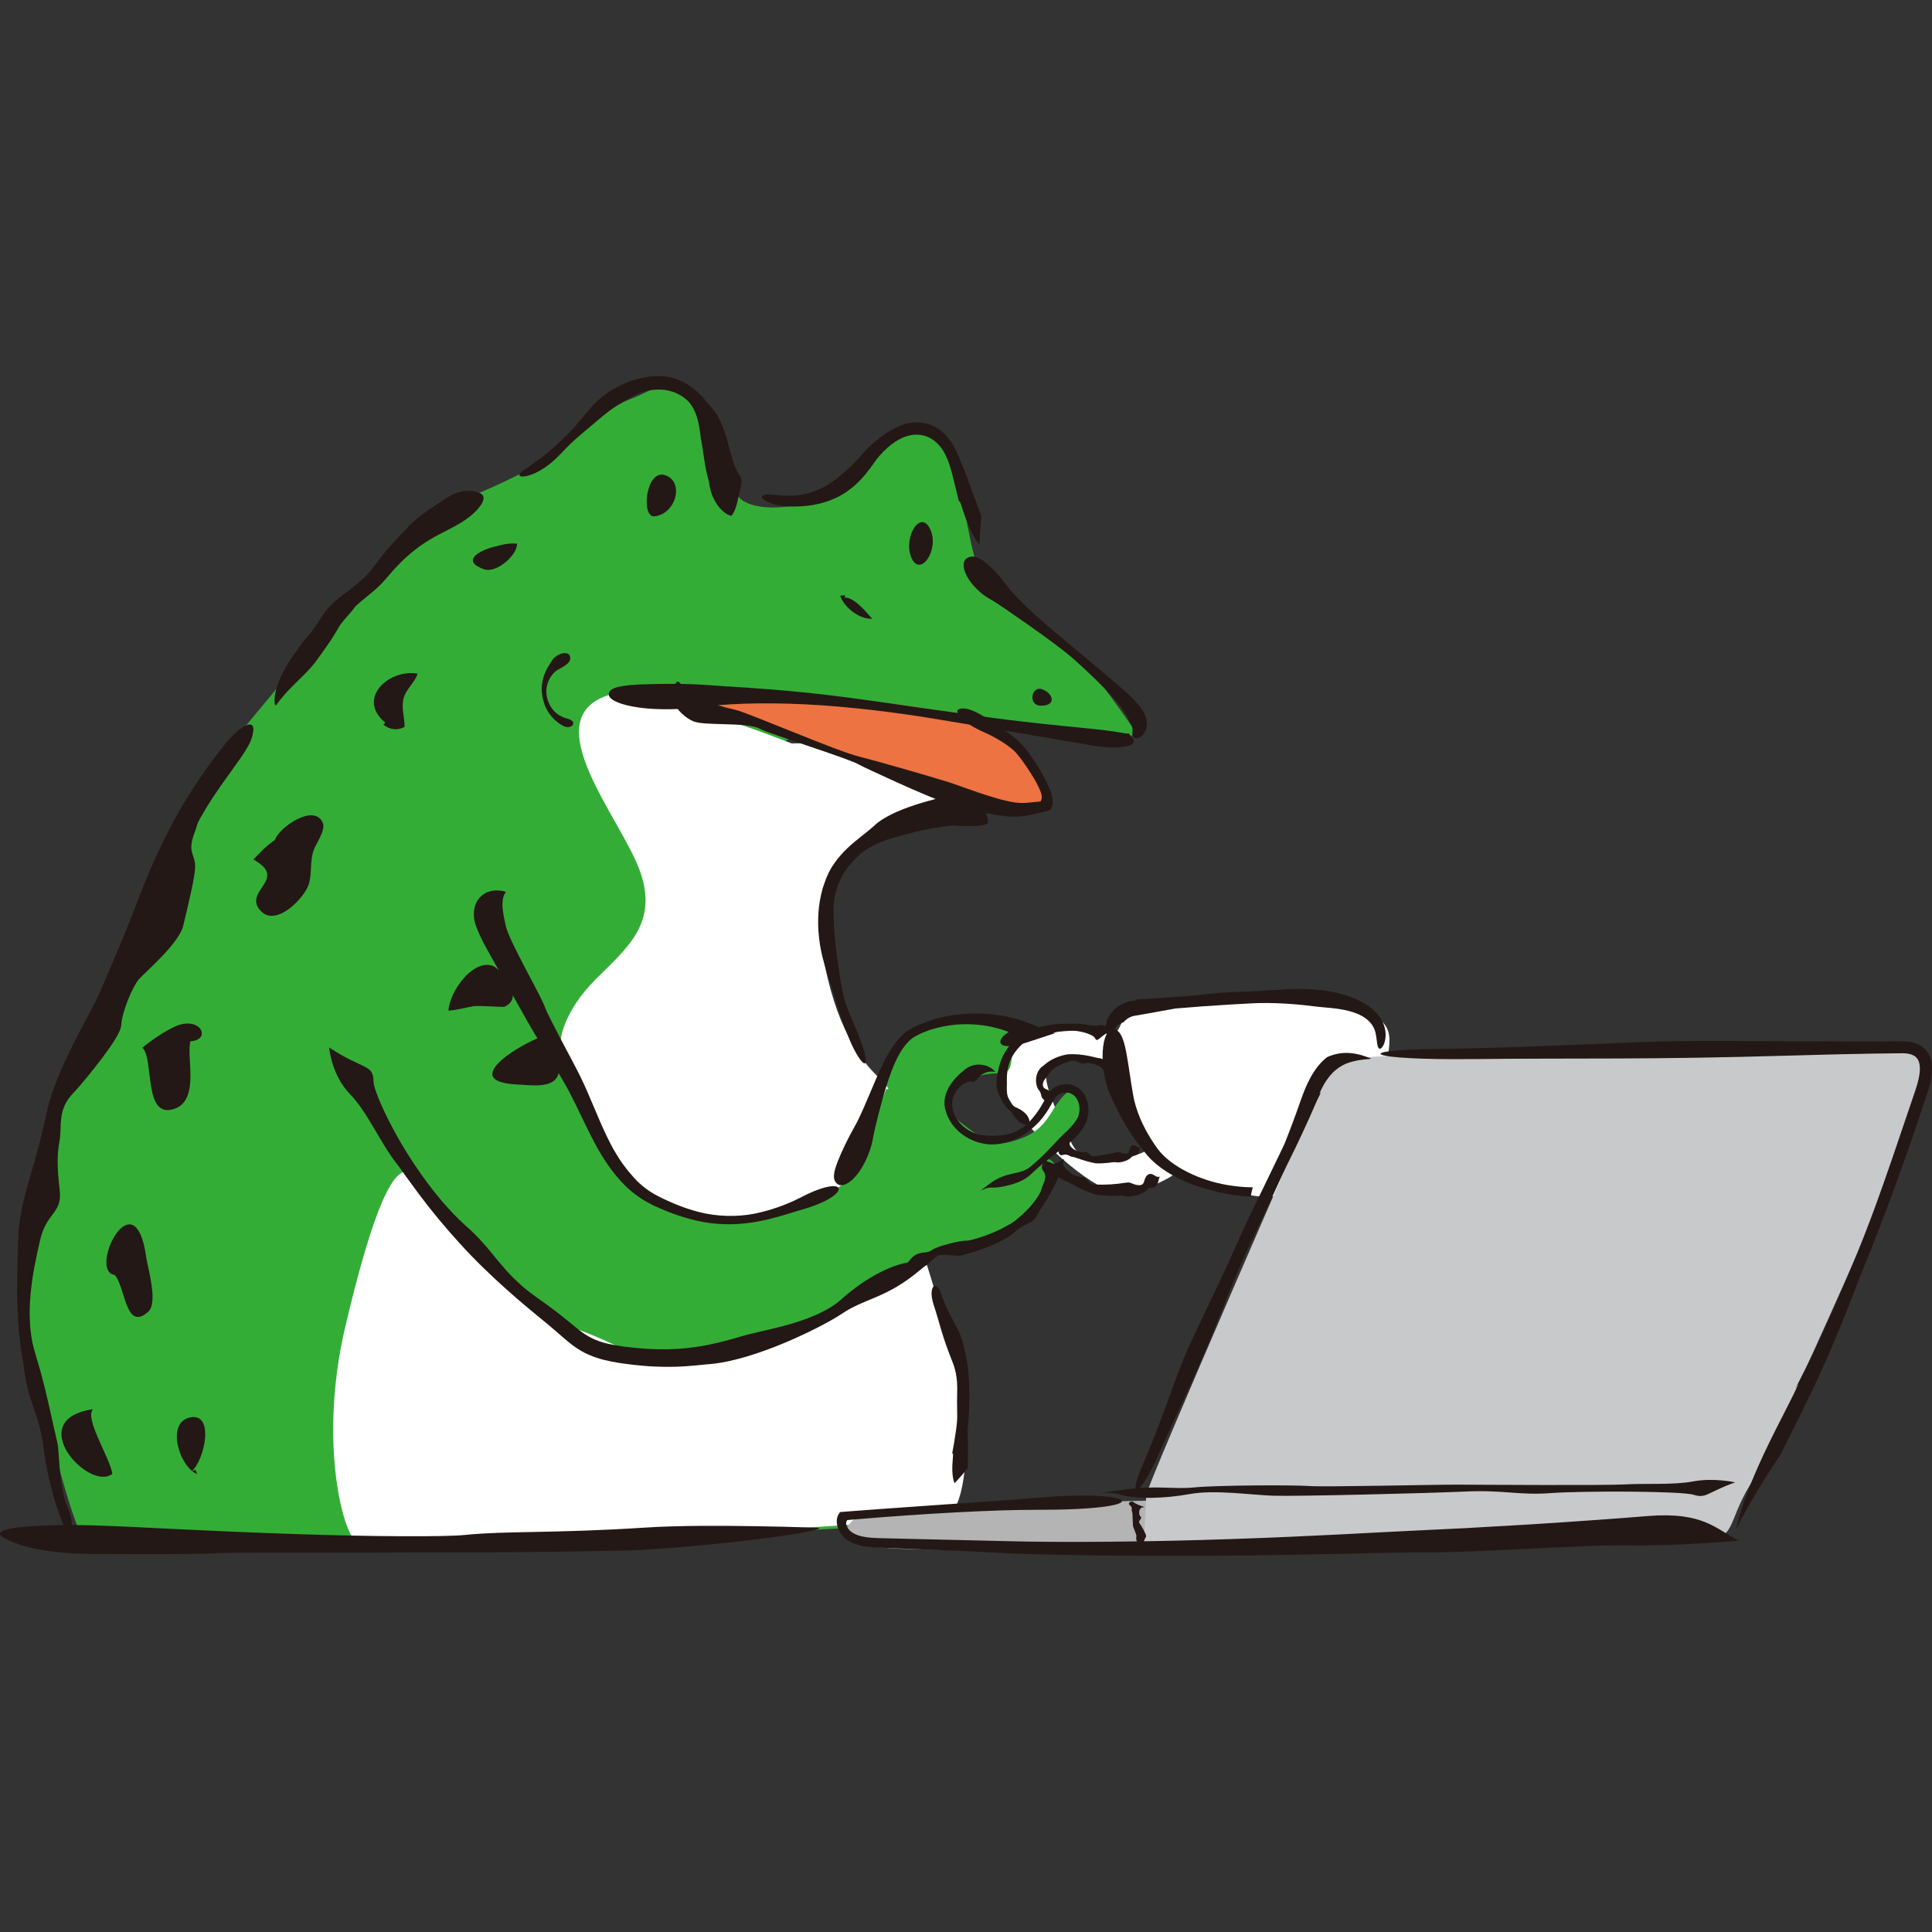 <?xml version="1.0" encoding="iso-8859-1"?>
<!-- Generator: Adobe Illustrator 21.1.0, SVG Export Plug-In . SVG Version: 6.00 Build 0)  -->
<svg version="1.1" id="_x31_0" xmlns="http://www.w3.org/2000/svg" xmlns:xlink="http://www.w3.org/1999/xlink" x="0px" y="0px"
	 viewBox="0 0 512 512" style="enable-background:new 0 0 512 512;" xml:space="preserve">
<rect x="0" y="0" width="512" height="512" fill="#333333" stroke="none"/>
<g>
	<path style="fill:#FFFFFF;" d="M345.804,265.509c-17.163-1.401-40.981,1.401-45.184,2.102c-4.203,0.701-3.152,8.056-7.356,6.305
		c-4.203-1.751-21.716-0.701-24.518,3.503c-2.802,4.203-5.768,5.366-1.703,13.185c4.065,7.819,19.917,22.892,26.922,24.643
		c7.005,1.751,14.319-2.046,17.513-4.203c0,0,9.457,3.152,17.863,5.254c8.406,2.102,13.66,0.35,21.366-5.954
		c7.706-6.305,14.01-20.666,14.01-20.666s3.503-8.056,3.503-14.01C368.221,269.712,362.967,266.91,345.804,265.509z M300.97,306.139
		c-2.802,1.051-12.813,5.472-17.163-3.503c-4.35-8.975-7.531-16.36-6.305-18.564c1.226-2.204,5.954-3.853,10.158-3.152
		c4.203,0.701,8.406,2.802,8.406,2.802s4.294,16.351,6.305,18.914C304.383,305.201,303.773,305.089,300.97,306.139z"/>
	<path style="fill:#34AD37;" d="M22.861,409.934c-7.472-14.945-14.011-51.372-15.879-61.646
		c-1.868-10.274,5.604-56.042,18.681-76.591s22.417-58.844,31.757-70.053c9.34-11.208,36.427-43.9,36.427-43.9
		s21.483-22.417,30.823-26.153c9.34-3.736,17.747-8.406,17.747-8.406s16.271-14.276,24.432-17.329
		c8.161-3.053,14.797-9.758,17.599,2.384c2.802,12.143,7.472,18.681,11.209,23.351c3.736,4.67,18.963,3.687,27.087-2.802
		c8.124-6.489,10.274-14.011,18.681-14.945c8.406-0.934,10.274,6.538,12.143,12.142c1.868,5.604,3.736,22.417,6.538,26.153
		c2.802,3.736,9.29,12.669,16.743,14.743c7.453,2.074,23.224,25.807,23.224,25.807s0.71,3.493-2.092,3.493
		s-80.595-17.241-96.474,6.11c-15.879,23.351,10.029,89.018,26.842,98.358c9.459-22.964,11.208-28.955,26.153-29.889
		c14.945-0.934,19.615,2.802,19.615,2.802s-5.604,2.335-6.071,7.472c-0.467,5.137-3.269,2.335-8.873,4.203
		c-5.604,1.868-10.741,7.472-4.67,12.143c6.071,4.67,8.406,6.538,13.544,5.137c5.137-1.401,7.939-3.269,10.741-7.939
		s5.137-6.538,7.005-5.604c1.868,0.934,3.736,6.071,0.934,9.34c-2.802,3.269-8.873,8.873-8.873,8.873s3.269,0.467,0.934,6.538
		c-2.335,6.071-7.939,13.077-19.615,15.412c-11.675,2.335-10.741,1.868-15.879,5.604c-5.137,3.736-3.269,4.203-1.401,11.208
		c1.868,7.005,2.335,57.91,2.335,57.91s-127.963,7.005-129.364,7.005C113.463,410.868,22.861,409.934,22.861,409.934z"/>
	<path style="fill:#FFFFFF;" d="M209.795,197.02c4.203,0,35.649-1.11,39.178-1.507c3.529-0.397,9.794,1.507,9.041,4.52
		c-2.652,10.606,4.281,15.651-3.014,15.822c-18.515,0.435-40.542,10.96-37.671,32.397s9.619,31.384,14.756,36.521
		c5.137,5.137,2.802,3.736,2.802,3.736s-7.311,18.294-9.34,22.417c-2.029,4.122-9.804,8.811-21.95,11.208
		c-12.146,2.397-24.285-0.934-29.889-3.736c-5.604-2.802-11.675-12.609-14.01-15.879s-9.34-21.483-10.741-23.818
		c-1.401-2.335,0.467-10.741,8.873-19.148c8.406-8.406,16.813-14.944,11.676-28.955c-5.137-14.01-27.87-40.133-8.16-46.413
		C170.197,181.366,209.795,197.02,209.795,197.02z"/>
	<path style="fill:#FFFFFF;" d="M245.629,335.211c0,0,11.208,34.092,10.274,50.905c-0.934,16.813-6.071,16.346-6.071,16.346
		s-40.631,2.802-45.301,2.802s-60.245,1.401-62.113,1.401s-44.367,1.868-47.636,1.868c-3.269,0-10.741-25.219-3.269-56.976
		c7.472-31.757,13.076-43.433,17.28-40.631c4.203,2.802,27.087,35.493,43.433,41.098c16.346,5.604,18.681,12.143,40.163,7.005
		c21.483-5.137,29.422-10.741,35.026-14.478C233.019,340.815,245.629,335.211,245.629,335.211z"/>
	<path style="fill:#B4B4B5;" d="M310.778,397.558c0,0-80.327,1.444-82.662,3.503c-2.335,2.059-7.706,5.604,1.401,8.406
		c9.107,2.802,77.758,0,77.758,0L310.778,397.558z"/>
	<path style="fill:#C8C9CA;" d="M303.773,396.157c0-2.102,44.834-105.079,46.935-109.282c2.101-4.203,5.604-7.005,18.214-7.005
		c12.609,0,116.034-0.72,127.496-2.102c11.462-1.382,17.513,0.701,14.711,9.807c-2.802,9.107-41.53,96.422-47.432,106.086
		c-5.902,9.664-3.706,14.405-12.113,14.405c-8.406,0-148.512,2.802-148.512,2.802L303.773,396.157z"/>
	<path style="fill:#ED7342;" d="M176.645,184.965c9.644,3.857,42.191,12.808,56.506,18.835
		c14.315,6.027,30.137,12.808,39.178,11.301c9.041-1.507,3.767-15.822-9.041-22.602c-12.808-6.781-57.218-8.328-70.821-9.794
		C178.863,181.239,169.11,181.951,176.645,184.965z"/>
	<g>
		<path style="fill:#231815;" d="M286.013,172.887c-4.014-3.317-8.116-6.703-11.569-9.826c-3.46-3.116-6.25-5.981-7.766-8.066
			c-1.528-2.084-3.6-4.362-5.39-5.833c-0.906-0.738-1.748-1.274-2.572-1.523c-0.822-0.24-1.676-0.242-2.518,0.318
			c-0.682,0.453-0.942,1.331-0.785,2.4c0.151,1.067,0.703,2.264,1.465,3.383c1.527,2.252,3.863,4.172,5.565,5.067
			c1.699,0.927,6.02,3.956,10.661,7.206c4.635,3.264,9.54,6.881,12.214,9.335c2.678,2.445,5.323,4.923,7.723,7.415
			c1.2,1.245,2.329,2.499,3.342,3.751c1.002,1.248,1.909,2.52,2.473,3.716c0.279,0.594,0.53,1.083,0.729,1.465
			c0.198,0.387,0.366,0.649,0.489,0.995c0.122,0.341,0.122,0.769,0.108,1.184c-0.015,0.413-0.039,0.794,0.056,1.118
			c0.089,0.318,0.28,0.561,0.655,0.639c0.365,0.077,0.947,0.018,1.669-0.593c0.355-0.295,0.733-0.773,0.99-1.389
			c0.281-0.625,0.381-1.362,0.352-2.098c-0.084-1.473-0.706-2.774-1.56-3.961c-1.756-2.295-3.293-3.571-4.596-4.764
			c-1.314-1.154-2.432-2.087-3.538-3.025C291.993,177.933,289.824,176.043,286.013,172.887z"/>
		<path style="fill:#231815;" d="M244.068,187.576c-10.909-1.563-22.157-3.243-32.109-4.182c-4.973-0.5-9.62-0.856-13.721-1.138
			c-4.1-0.264-7.654-0.472-10.429-0.684c-2.785-0.223-5.887-0.32-8.946-0.334c-3.046-0.035-6.047,0.044-8.666,0.127
			c-5.232,0.217-9.131,0.739-8.852,2.82c0.122,0.837,1.27,1.583,3.074,2.231c1.805,0.616,4.27,1.087,6.967,1.327
			c5.415,0.497,11.566,0.052,15.388-0.481c1.92-0.273,5.613-0.601,10.318-0.77c4.705-0.162,10.433-0.124,16.403,0.165
			c11.94,0.592,24.799,2.314,32.422,3.544c15.248,2.496,30.456,5.118,43.531,7.36c3.28,0.54,6.196,0.672,8.504,0.328
			c0.583-0.099,1.123-0.207,1.696-0.472c0.276-0.138,0.692-0.397,0.794-0.868c0.04-0.397-0.092-0.606-0.186-0.762
			c-0.424-0.591-0.743-1.02-1.018-1.301c-0.281-0.257-0.618-0.234-0.923,0.41c-0.14,0.296-0.213,0.796-0.263,1.159l-0.071,0.128
			c0.286-0.051,0.655-0.074,0.998-0.051l0.132,0.01l0.043-0.006l0.085-0.003l0.179,0.031l0.09,0.035l0.005-0.001l0.009-0.003
			c0.059,0.042-0.105-0.08-0.136-0.163l-0.058-0.151c-0.06-0.106-0.114-0.217-0.158-0.331c-0.094-0.236-0.131-0.452-0.166-0.736
			l-0.074-0.297l-0.013-0.009l-0.024-0.016l-0.06-0.025c-0.092-0.018-0.187-0.037-0.286-0.056c-0.257-0.046-0.533-0.095-0.828-0.147
			c-0.665-0.108-1.414-0.23-2.255-0.367c-1.732-0.263-3.891-0.542-6.493-0.79C268.107,191.057,264.819,190.534,244.068,187.576z"/>
		<path style="fill:#231815;" d="M209.107,134.227c4.42,0.11,8.281-0.421,12.136-2.153c0.984-0.391,1.884-0.992,2.853-1.553
			c0.903-0.652,1.852-1.324,2.725-2.156c1.782-1.607,3.434-3.709,5.014-5.979c0.409-0.581,0.754-1.023,1.14-1.479
			c0.402-0.458,0.797-0.872,1.176-1.262c0.767-0.767,1.495-1.393,2.176-1.925c1.378-1.039,2.587-1.665,3.709-2.049
			c1.123-0.379,2.16-0.528,3.238-0.475c1.069,0.069,2.229,0.305,3.479,1.04c1.249,0.741,1.972,1.566,2.527,2.261
			c0.559,0.699,0.91,1.343,1.285,2.054c0.709,1.489,1.408,3.268,2.514,8.047c2.332,9.609,0,0,2.138,6.713
			c2.138,6.713,4.318,8.977,4.318,8.977l0.508-7.556l-2.683-7.279c-0.907-2.407-1.732-4.884-2.864-7.324
			c0,0-0.081-0.214-0.226-0.599c-0.141-0.386-0.372-0.939-0.676-1.617c-0.318-0.673-0.704-1.476-1.248-2.325
			c-0.527-0.853-1.197-1.764-2.067-2.608c-0.86-0.84-1.909-1.643-3.123-2.167c-1.202-0.53-2.517-0.835-3.79-0.883
			c-2.576-0.093-4.726,0.774-6.116,1.472c-1.404,0.721-2.849,1.673-4.247,2.758c-1.391,1.09-2.759,2.262-4.007,3.663
			c-1.172,1.29-2.18,2.462-3.168,3.412c-0.476,0.504-0.966,0.898-1.39,1.314c-0.443,0.377-0.849,0.724-1.211,1.032
			c-1.445,1.191-3.581,3.056-6.595,4.305c-2.979,1.275-6.772,1.796-10.16,1.358c-0.85-0.042-1.568-0.174-2.176-0.196
			c-0.607-0.031-1.098-0.009-1.475,0.056c-0.754,0.13-1.051,0.429-0.865,0.815c0.187,0.386,0.86,0.86,2.043,1.337
			C205.167,133.776,206.898,134.092,209.107,134.227z"/>
		<path style="fill:#231815;" d="M127.624,133.57c-1.086,1.675-2.65,3.051-4.266,4.173c-1.623,1.117-3.274,1.962-4.623,2.669
			c-0.658,0.367-2.631,1.268-4.96,2.673c-2.339,1.402-5.057,3.456-7.558,5.951c-0.626,0.62-1.228,1.278-1.835,1.913
			c-0.596,0.652-1.161,1.327-1.724,1.974c-0.311,0.358-0.618,0.711-0.921,1.059c-0.32,0.383-0.663,0.711-0.991,1.047
			c-0.662,0.66-1.319,1.243-1.941,1.773c-2.513,2.085-4.347,3.481-4.92,4.3c-1.158,1.596-2.603,2.884-3.798,4.629
			c-0.327,0.547-0.671,1.126-1.038,1.741c-0.429,0.761-0.941,1.507-1.46,2.327c-1.069,1.604-2.324,3.326-3.685,5.222
			c-0.978,1.37-2.265,2.735-3.552,4.013c-1.286,1.28-2.559,2.502-3.643,3.64c-1.107,1.125-1.965,2.194-2.612,2.98
			c-0.606,0.813-0.974,1.307-0.974,1.307c-0.347-0.081-0.488-1.01-0.295-2.463c0.168-1.459,0.792-3.401,1.738-5.401
			c0.944-1.999,2.21-4.019,3.387-5.739c1.181-1.722,2.254-3.165,3.007-4.041c0.76-0.874,1.633-1.941,2.476-3.122
			c0.422-0.59,0.845-1.204,1.23-1.843c0.372-0.568,0.877-1.442,1.399-2.094c2.131-2.761,4.636-4.477,5.831-5.393
			c0.607-0.455,1.961-1.469,3.507-2.791c0.775-0.663,1.582-1.415,2.322-2.248c0.385-0.41,0.71-0.855,1.059-1.299
			c0.389-0.515,0.781-1.034,1.172-1.552c0.761-1.051,1.615-2.04,2.381-3.009c0.82-0.932,1.564-1.844,2.299-2.604
			c0.719-0.773,1.353-1.452,1.884-1.968c0.521-0.525,0.888-0.934,1.083-1.15c0.744-0.889,2.189-2.306,4.104-3.732
			c1.901-1.448,4.19-2.912,6.316-4.336c2.122-1.426,3.865-1.955,5.376-2.077c1.512-0.106,2.755,0.192,3.717,0.558
			c0.957,0.357,1.099,1.074,0.983,1.714C127.987,133.013,127.624,133.57,127.624,133.57z"/>
		<path style="fill:#231815;" d="M193.815,136.689c1.166-1.2,1.6-3.743,2.087-5.859c0.114-0.515,0.226-1.02,0.334-1.51
			c0.094-0.458,0.196-0.903,0.247-1.281c0.115-0.782,0.069-1.341-0.355-1.874c-0.433-0.518-0.961-1.463-1.464-2.801
			c-0.499-1.346-0.974-3.047-1.467-4.893c-0.494-1.834-1.043-3.801-1.736-5.568c-0.686-1.769-1.556-3.335-2.438-4.331
			c-0.876-0.998-1.769-2.177-2.825-3.328c-1.051-1.149-2.278-2.257-3.627-3.123c-1.322-0.929-2.807-1.489-4.143-1.922
			c-0.676-0.172-1.323-0.297-1.919-0.413c-0.593-0.057-1.137-0.097-1.612-0.116c-0.942,0.004-2.271,0.049-3.835,0.289
			c-1.542,0.293-3.345,0.705-5.147,1.478c-1.812,0.749-3.669,1.75-5.394,2.998c-1.727,1.259-3.277,2.798-4.549,4.325
			c-2.563,3.092-3.995,4.784-5.678,6.459c-0.836,0.837-1.706,1.686-2.793,2.675c-1.087,0.99-2.363,2.158-4.134,3.485
			c-3.544,2.625-5.63,3.734-5.718,4.468c-0.051,0.339,0.379,0.496,1.28,0.405c0.455-0.034,1.012-0.16,1.659-0.39
			c0.663-0.202,1.387-0.544,2.196-0.973c1.59-0.893,2.733-1.754,3.654-2.556c0.928-0.798,1.635-1.542,2.346-2.27
			c1.407-1.464,2.767-2.93,5.363-5.084c2.584-2.136,5.078-4.383,7.379-6.13c2.36-1.726,4.732-3.108,6.847-4.161
			c2.108-1.076,4.755-1.604,7.199-1.402c0.618,0.01,1.199,0.17,1.779,0.271c0.57,0.134,1.106,0.337,1.628,0.519
			c1.004,0.457,1.906,0.972,2.635,1.581c0.759,0.575,1.485,1.424,2.047,2.441c0.569,1.013,0.985,2.183,1.275,3.349
			c0.575,2.338,0.739,4.635,0.968,5.7c0.23,1.062,0.524,3.54,0.924,5.888c0.203,1.17,0.428,2.293,0.654,3.137
			c0.099,0.418,0.207,0.766,0.277,1.008c0.071,0.242,0.111,0.377,0.111,0.377s0.051,0.502,0.185,1.301
			c0.172,0.8,0.424,1.915,0.982,3.088c0.541,1.165,1.336,2.386,2.264,3.258c0.45,0.441,0.931,0.789,1.356,1.052
			C193.096,136.494,193.494,136.646,193.815,136.689z"/>
		<path style="fill:#231815;" d="M145.103,185.367c-0.266-0.864-0.371-1.78-0.301-2.661c0.073-0.882,0.32-1.724,0.66-2.453
			c0.68-1.472,1.736-2.447,2.511-2.842c0.784-0.413,1.634-0.883,2.265-1.408c0.617-0.519,1.102-1.167,0.792-2.135
			c-0.246-0.771-1.266-0.977-2.353-0.618c-1.084,0.342-2.106,1.224-2.496,1.958c-0.212,0.355-0.649,0.988-1.112,1.81
			c-0.46,0.826-0.907,1.87-1.189,2.99c-0.286,1.12-0.389,2.315-0.303,3.387c0.08,1.076,0.338,2.009,0.533,2.704
			c0.8,2.803,2.926,5.158,5.264,6.327c0.585,0.3,1.195,0.322,1.645,0.197c0.461-0.147,0.761-0.418,0.865-0.715
			c0.104-0.297,0.023-0.623-0.259-0.876c-0.289-0.241-0.758-0.464-1.547-0.662c-1.57-0.49-2.418-1.123-3.121-1.816
			C146.281,187.834,145.639,187.001,145.103,185.367z"/>
		<path style="fill:#231815;" d="M183.987,182.452c1.359,1.352,2.57,2.305,3.675,3.025c1.099,0.735,2.106,1.209,3.058,1.544
			c1.907,0.659,3.568,0.846,5.245,1.401c1.675,0.56,8.064,3.083,14.814,5.813c6.757,2.717,13.92,5.567,17.355,6.395
			c3.373,0.82,16.999,4.694,23.541,6.737c0.686,0.22,2.275,0.806,4.363,1.531c2.083,0.749,4.676,1.638,7.319,2.437
			c2.649,0.792,5.327,1.459,7.483,1.465c0.547,0.003,1.086-0.022,1.615-0.066c0.497-0.054,0.968-0.105,1.408-0.154
			c0.549-0.051,1.018-0.096,1.381-0.13c0.122-0.014,0.238-0.028,0.349-0.041l0.161-0.025l0.084-0.13
			c0.108-0.171,0.158-0.349,0.196-0.509c0.06-0.325,0.043-0.589,0.024-0.797c-0.05-0.415-0.111-0.617-0.145-0.74
			c-0.082-0.259-0.174-0.511-0.272-0.738c-0.03-0.067-0.138-0.338-0.219-0.502c-0.087-0.187-0.165-0.371-0.257-0.55
			c-0.347-0.719-0.71-1.372-1.042-1.941c-0.665-1.14-1.207-1.946-1.45-2.326c-0.389-0.602-1.016-1.554-1.814-2.642
			c-0.399-0.541-0.844-1.121-1.313-1.679c-0.229-0.272-0.486-0.562-0.671-0.747c-0.208-0.195-0.536-0.47-0.804-0.702
			c-2.363-1.898-5.336-3.489-6.96-4.184c-1.632-0.678-4.196-1.981-5.855-3.451c-0.828-0.721-1.407-1.47-1.525-2.023
			c-0.123-0.55,0.215-0.886,1.132-0.962c1.806-0.143,3.865,0.902,6.012,2.189c2.128,1.284,4.211,2.868,5.486,3.703
			c0.321,0.205,0.912,0.623,1.728,1.243c0.813,0.645,1.847,1.432,2.975,2.653c1.034,1.223,2.086,2.689,3.208,4.376
			c1.107,1.692,2.286,3.593,3.293,5.786c0.084,0.182,0.2,0.436,0.361,0.784c0.163,0.37,0.373,0.841,0.577,1.47
			c0.2,0.626,0.434,1.412,0.457,2.384c0.023,0.485-0.044,1.018-0.233,1.557c-0.103,0.253-0.221,0.574-0.43,0.755
			c-0.266,0.089-0.541,0.181-0.828,0.276c-0.934,0.222-2.035,0.483-3.25,0.772c-1.087,0.271-2.325,0.55-3.684,0.658
			c-2.729,0.225-5.612-0.207-8.241-0.686c-2.641-0.492-5.095-1.055-7.026-1.55c-1.932-0.494-3.37-0.869-3.919-1.075
			c-2.574-0.893-8.381-3.338-13.576-5.685c-5.196-2.347-9.826-4.531-10.17-4.755c-1.07-0.704-6.877-2.714-12.81-4.722
			c-2.964-1.005-5.958-2.021-8.417-2.855c-2.457-0.834-4.363-1.536-5.138-1.964c-1.56-0.828-5.211-1.048-8.839-1.141
			c-3.631-0.111-7.207-0.122-8.766-0.825c-0.782-0.362-1.481-0.804-2.095-1.289c-0.612-0.471-1.139-0.968-1.576-1.488
			c-0.873-1.034-1.385-2.113-1.449-2.943c-0.124-1.659,0.296-5.892,1.582-4.486c0.637,0.702,1.607,1.081,2.424,1.286
			C183.341,182.391,183.987,182.452,183.987,182.452z"/>
		<path style="fill:#231815;" d="M261.874,218.107c0.057-3.301-4.161-9.17-8.492-7.828c-2.155,0.675-6.422,1.589-10.764,2.998
			c-4.334,1.371-8.717,3.408-10.776,5.395c-2.067,1.926-4.971,3.873-7.429,6.261c-2.465,2.356-4.366,5.139-5.122,7.064
			c-0.106,0.236-0.223,0.497-0.35,0.781c-0.121,0.286-0.216,0.605-0.338,0.939c-0.118,0.337-0.242,0.695-0.374,1.073
			c-0.066,0.189-0.132,0.383-0.201,0.582c-0.05,0.202-0.102,0.409-0.155,0.62c-0.455,1.687-0.833,3.695-0.975,5.866
			c-0.319,4.349,0.264,9.298,1.576,13.649c0.33,1.084,0.624,2.051,0.892,2.932c0.284,0.873,0.54,1.66,0.777,2.395
			c0.438,1.478,0.833,2.733,1.233,4.027c0.386,1.298,0.771,2.638,1.334,4.232c0.277,0.798,0.579,1.666,0.917,2.636
			c0.36,0.96,0.787,2.01,1.264,3.189c0.935,2.364,1.872,4.045,2.583,5.171c0.721,1.122,1.271,1.669,1.61,1.706
			c0.677,0.071,0.517-1.888-0.81-5.406c-1.245-3.542-2.228-5.522-3.05-7.56c-0.862-2.024-1.611-4.103-2.264-7.798
			c-0.654-3.695-1.147-7.367-1.556-10.785c-0.355-3.424-0.487-6.583-0.497-9.308c-0.016-2.727,0.713-5.704,2.005-8.267
			c1.284-2.582,3.16-4.663,4.919-6.199c1.74-1.582,4.548-3.034,7.25-3.933c2.705-0.912,5.223-1.453,6.4-1.78
			c1.149-0.378,3.861-0.936,6.296-1.354c2.448-0.398,4.619-0.677,4.619-0.677s1.941,0.176,4.093,0.198
			C258.646,218.947,261.031,218.803,261.874,218.107z"/>
		<path style="fill:#231815;" d="M59.03,197.962c-5.337,6.775-10.096,14.043-13.685,20.918c-3.613,6.875-6.315,13.228-8.293,18.377
			c-1.966,5.154-3.805,9.752-5.544,13.896c-1.768,4.144-3.362,7.879-4.803,11.256c-1.407,3.416-4.727,9.112-7.795,15.322
			c-3.108,6.171-5.778,13.005-6.66,17.677c-0.488,2.313-1.127,4.903-1.827,7.699c-0.655,2.598-1.436,5.238-2.243,8.012
			c-1.599,5.508-3.186,11.337-3.335,16.69c-0.155,5.336-0.434,11.807-0.24,18.261c0.1,1.627,0.103,3.219,0.262,4.817
			c0.062,0.797,0.124,1.583,0.184,2.359c0.09,0.784,0.18,1.555,0.267,2.312c0.145,1.513,0.414,2.988,0.633,4.386
			c0.098,0.637,0.194,1.255,0.287,1.853c0.076,0.54,0.151,1.061,0.222,1.561c0.511,4.015,1.525,7.004,2.561,10.057
			c1.037,3.058,2.041,6.157,2.565,10.533c0.523,4.369,1.83,10.507,3.503,15.515c0.818,2.5,1.678,4.703,2.339,6.269
			c0.685,1.559,1.102,2.509,1.102,2.509s0.418-0.968,0.533-2.526c0.052-0.778,0.036-1.704-0.108-2.754
			c-0.158-1.046-0.481-2.201-1.006-3.465c-1.105-2.52-1.749-6.253-2.051-9.557c-0.325-3.311-0.376-6.21-0.638-7.314
			c-0.246-1.093-1.23-5.463-2.375-10.544c-0.576-2.507-1.205-5.167-1.879-7.639c-0.327-1.242-0.676-2.432-1.014-3.545
			c-0.085-0.278-0.168-0.552-0.25-0.821c-0.085-0.302-0.168-0.599-0.25-0.889c-0.168-0.583-0.328-1.141-0.478-1.667
			c-1.195-4.227-1.389-9.631-0.884-14.789c0.484-5.176,1.586-10.138,2.481-14.025c0.899-3.891,2.43-5.644,3.589-7.229
			c1.17-1.585,1.986-2.993,1.613-6.17c-0.372-3.179-0.535-5.496-0.532-7.48c0.006-1.988,0.15-3.629,0.513-5.522
			c0.161-0.943,0.211-1.899,0.251-2.888c0.013-0.497,0.027-0.999,0.041-1.512c0.034-0.509,0.076-1.028,0.142-1.555
			c0.118-1.058,0.366-2.143,0.845-3.243c0.454-1.107,1.191-2.213,2.231-3.31c2.109-2.198,5.144-5.965,7.82-9.485
			c2.657-3.533,4.921-6.913,5.013-8.664c0.176-3.494,3.016-10.24,4.7-12.175c1.702-1.92,10.638-9.446,11.741-14.215
			c0.56-2.403,1.389-5.796,2.066-8.92c0.678-3.122,1.207-5.999,1.038-7.439c-0.358-2.915-1.87-3.241-0.227-7.948
			c0.888-2.326,0.671-2.209,1.044-3.031c0.179-0.418,0.536-1.053,1.292-2.337c0.736-1.3,1.916-3.216,3.883-6.125
			c1.028-1.417,1.881-2.746,2.726-3.864c0.832-1.13,1.552-2.143,2.175-3.057c1.308-1.762,2.212-3.142,2.848-4.256
			c1.326-2.163,1.508-3.332,1.696-4.505c0.188-1.173-0.197-2.057-1.467-1.696C64.402,192.456,62.163,193.991,59.03,197.962z"/>
		<path style="fill:#231815;" d="M307.385,384.729c5.443-12.409,9.707-20.401,16.327-37.221
			c6.646-16.818,8.103-18.641,12.786-28.894c2.346-5.135,3.284-7.197,4.516-9.747c1.213-2.563,2.816-5.559,6.085-12.854
			c0.788-1.799,1.379-3.148,1.819-4.153c0.444-0.957,0.745-1.567,0.946-1.942c0.388-0.763,0.313-0.653,0.164-0.432
			c-0.15,0.22-0.376,0.553-0.286,0.23c0.046-0.16,0.161-0.497,0.44-1.053c0.272-0.563,0.682-1.383,1.392-2.397
			c1.394-2.073,2.91-3.247,4.359-4.015c1.462-0.757,2.887-1.026,4.02-1.268c0.579-0.067,1.086-0.14,1.522-0.21
			c0.443-0.04,0.807-0.074,1.095-0.1c0.583-0.062,0.869-0.116,0.869-0.116c-1.723-0.71-3.554-1.302-5.557-1.478
			c-1.99-0.185-4.185,0.137-6.222,1.093c-1.902,1.501-3.283,3.417-4.345,5.353c-1.065,1.948-1.853,3.95-2.561,5.941
			c-1.349,3.921-2.79,7.752-4.32,11.595c0,0-2.391,5.093-5.374,11.174c-1.484,3.044-3.094,6.347-4.543,9.422
			c-1.453,3.08-2.722,5.907-3.635,7.976c-3.629,8.274-9.712,20.409-12.435,26.617c-2.722,6.207-6.893,19.174-11.429,29.517
			C298.483,398.109,301.945,397.135,307.385,384.729z"/>
		<path style="fill:#231815;" d="M390.054,280.669c27.885-0.303,46.49,0.189,83.655-0.91c9.292-0.275,16.553-0.441,22.579-0.539
			c2.99-0.037,5.673-0.07,8.148-0.101c1.11,0.035,2.122,0.245,2.833,0.677c0.71,0.427,1.128,1.052,1.341,1.866
			c0.213,0.81,0.217,1.747,0.107,2.683c-0.105,0.939-0.32,1.888-0.581,2.832c-0.26,0.947-0.579,1.89-0.915,2.864
			c-0.334,0.987-0.672,1.983-1.018,3.001c-1.375,4.048-2.867,8.44-4.732,13.929c-3.782,10.96-5.419,15.301-7.521,20.7
			c-1.059,2.697-2.252,5.653-3.989,9.792c-1.733,4.139-4.013,9.465-7.405,16.807c-3.408,7.334-5.329,10.864-6.164,12.534
			c-0.868,1.662-0.723,1.414-0.423,0.918c0.576-0.994,1.839-2.977-3.453,7.341c-2.662,5.16-4.846,9.621-6.536,13.436
			c-1.696,3.813-2.911,6.968-3.782,9.465c-0.86,2.503-1.392,4.341-1.704,5.554c-0.311,1.213-0.433,1.79-0.433,1.79
			c3.523-7.026,7.647-13.603,11.936-20.075c3.704-7.634,7.679-15.198,11.17-23.044c3.513-7.812,6.67-15.753,9.705-23.733
			c0,0,1.112-2.69,2.837-7.016c1.714-4.329,4.02-10.302,6.425-16.86c2.407-6.557,4.912-13.699,7.114-20.33
			c0.553-1.664,1.095-3.293,1.618-4.87c0.51-1.644,0.938-3.31,1.089-5.048c0.072-0.869,0.072-1.762-0.072-2.673
			c-0.143-0.907-0.45-1.849-0.988-2.683c-0.53-0.835-1.284-1.522-2.059-1.953c-0.771-0.432-1.548-0.7-2.255-0.839
			c-0.715-0.155-1.412-0.208-2.108-0.237c-0.629,0.006-1.266,0.011-1.912,0.017c-1.229,0.006-2.488,0.013-3.772,0.019
			c-2.569,0.003-5.237,0.005-7.959,0.008c-5.446-0.019-11.109-0.039-16.628-0.058c-11.038-0.054-21.493-0.114-28.462-0.038
			c-13.931,0.151-41.783,1.844-65.017,2.097C357.497,278.244,362.168,280.973,390.054,280.669z"/>
		<path style="fill:#231815;" d="M134.078,236.346c-1.823-0.563-4.285-0.635-6.223,0.844c-0.941,0.727-1.743,1.857-2.076,3.296
			c-0.354,1.439-0.268,3.182,0.404,5.009c0.655,1.83,1.735,4.076,3.007,6.314c1.205,2.148,2.541,4.53,3.877,6.913
			c2.673,4.765,5.346,9.529,6.966,12.417c0.811,1.443,2.37,4.032,4.356,7.296c0.995,1.631,2.093,3.432,3.258,5.343
			c0.288,0.476,0.581,0.957,0.877,1.445c0.276,0.471,0.554,0.948,0.836,1.429c0.575,0.952,1.096,1.995,1.66,3.014
			c2.181,4.171,4.22,8.83,6.552,13.187c2.262,4.366,5.08,8.316,7.813,11.065c1.336,1.401,3.015,2.734,4.9,3.947
			c0.942,0.605,1.981,1.096,3.009,1.654c1.004,0.436,2.028,0.882,3.067,1.333c4.202,1.696,8.948,3.135,13.791,3.477
			c4.832,0.395,9.544-0.25,13.467-1.207c3.942-0.953,7.188-2.091,9.66-2.78c6.872-2.065,9.437-4.507,8.94-5.497
			c-0.526-1.027-4.137-0.602-10.07,2.529c-2.486,1.257-6.183,2.854-10.625,3.914c-4.422,1.128-9.671,1.261-14.507,0.321
			c-4.837-0.986-9.191-2.875-12.574-4.592c-3.448-1.743-5.517-3.911-6.408-4.868c-0.208-0.262-0.517-0.623-0.911-1.07
			c-0.412-0.431-0.854-0.999-1.35-1.656c-1.038-1.275-2.138-3.03-3.311-5.05c-1.118-2.058-2.251-4.42-3.353-6.954
			c-1.088-2.552-2.229-5.228-3.366-7.894c-1.142-2.669-2.448-5.307-3.738-7.724c-1.277-2.416-2.481-4.694-3.546-6.707
			c-2.113-4.035-3.628-7.029-3.969-7.977c-0.681-1.896-2.892-5.971-5.164-10.296c-1.136-2.163-2.287-4.388-3.27-6.435
			c-1.001-2.076-1.779-3.857-2.064-5.221c-0.305-1.363-0.594-2.732-0.732-3.941c-0.145-1.211-0.121-2.238,0.015-2.951
			c0.141-0.715,0.334-1.16,0.51-1.458c0.068-0.159,0.181-0.258,0.219-0.343C134.052,236.391,134.078,236.346,134.078,236.346z"/>
		<path style="fill:#231815;" d="M87.212,277.582c4.454,2.953,7.394,4.058,9.242,4.989c1.843,0.931,2.522,1.728,2.527,3.957
			c-0.006,2.23,3.606,10.464,8.682,18.725c2.579,4.094,5.455,8.229,8.288,11.643c1.382,1.734,2.805,3.244,4.023,4.601
			c1.267,1.315,2.416,2.408,3.338,3.241c1.876,1.637,3.396,3.168,4.739,4.711c1.391,1.496,2.559,3.053,3.857,4.588
			c0.654,0.765,1.319,1.542,2.01,2.351c0.693,0.81,1.446,1.617,2.287,2.423c0.833,0.815,1.735,1.651,2.732,2.511
			c1.005,0.85,2.137,1.686,3.375,2.564c1.228,0.878,2.875,2.017,4.76,3.452c1.884,1.414,3.958,3.206,6.172,4.958
			c1.108,0.878,2.27,1.665,3.535,2.295c1.269,0.625,2.64,1.114,4.121,1.463c2.949,0.708,6.202,1.053,9.369,1.315
			c3.174,0.242,6.304,0.279,9.248,0.095c2.945-0.18,5.704-0.578,8.164-1.065c4.916-1.006,8.657-2.254,10.404-2.708
			c3.492-0.897,8.14-1.772,12.734-3.22c4.591-1.437,9.102-3.387,12.246-6.217c6.281-5.655,14.153-9.845,19.637-9.874
			c5.473-0.026,10.071-5.343,1.119,2.194c-8.956,7.556-14.534,7.396-20.683,11.564c-3.095,2.075-10.122,5.743-17.426,8.632
			c-3.63,1.432-7.314,2.658-10.495,3.46c-3.172,0.822-5.819,1.198-7.242,1.28c-1.424,0.08-4.734,0.571-9.055,0.694
			c-2.159,0.055-4.559,0.01-7.075-0.145c-2.514-0.187-5.122-0.465-7.767-0.871c-2.642-0.426-5.412-0.999-8.073-2.183
			c-1.329-0.563-2.571-1.32-3.664-2.086c-1.103-0.773-2.034-1.564-2.9-2.297c-1.711-1.475-3.154-2.742-4.411-3.791
			c-1.259-1.03-2.281-1.867-2.985-2.443c-2.906-2.401-12.243-10.058-20.242-18.916c-4.019-4.398-7.774-8.986-10.667-12.869
			c-1.452-1.937-2.695-3.693-3.739-5.101c-1.001-1.437-1.795-2.533-2.314-3.18c-2.054-2.6-3.977-5.976-5.957-9.308
			c-1.974-3.339-4.015-6.637-6.432-9.126c-2.412-2.494-3.816-5.585-4.562-8.041C87.376,279.394,87.212,277.582,87.212,277.582z"/>
		<path style="fill:#231815;" d="M244.791,271.078c-0.784,0.329-1.579,0.642-2.338,1.038c-0.39,0.2-0.754,0.349-1.165,0.592
			c-0.413,0.252-0.841,0.494-1.199,0.796c-1.506,1.157-2.629,2.566-3.582,3.982c-1.878,2.855-3.189,5.789-4.376,8.506
			c-2.327,5.458-4.197,10.102-5.825,12.879c-1.592,2.806-3.254,6.259-4.314,8.958c-0.521,1.369-0.916,2.538-0.973,3.574
			c-0.082,0.989,0.17,1.886,1.015,2.438c0.672,0.444,1.692,0.299,2.746-0.383c1.081-0.666,2.179-1.843,3.119-3.234
			c1.91-2.795,3.108-6.378,3.472-8.709c0.193-1.172,0.709-3.347,1.398-6.064c0.696-2.715,1.556-5.979,2.662-9.278
			c1.112-3.279,2.472-6.672,4.456-9.169c0.5-0.61,1.018-1.186,1.594-1.628c0.556-0.474,1.157-0.794,1.817-1.118
			c0.319-0.158,0.631-0.313,0.934-0.464c0.314-0.129,0.62-0.254,0.916-0.375c0.589-0.252,1.156-0.448,1.689-0.6
			c2.114-0.652,4.29-1.076,6.459-1.277c2.172-0.186,4.333-0.147,6.422,0.089c4.19,0.447,8.055,1.791,11.254,3.557l0.061,0.031
			l0.353-3.337c-7.388,1.639-9.718,7.827,1.117,4.255l7.059-2.328l-6.546-2.517c-0.209-0.08-0.468-0.179-0.734-0.282
			c-3.127-1.194-5.693-1.704-7.905-2.024c-2.214-0.323-4.098-0.387-5.968-0.392c-1.872-0.014-3.739,0.14-5.922,0.438
			C250.308,269.354,247.796,269.882,244.791,271.078z"/>
		<path style="fill:#231815;" d="M263.778,284.036c-0.816-0.08-1.458-0.091-2.031,0.07c-0.551,0.099-0.996,0.337-1.349,0.539
			c-0.35,0.179-0.624,0.46-0.841,0.654c-0.219,0.195-0.385,0.392-0.53,0.579c-0.286,0.343-0.479,0.558-0.723,0.694
			c-0.122,0.061-0.257,0.079-0.42,0.078c-0.16,0.017-0.349,0.003-0.589-0.038c-0.455-0.075-1.688,0.244-2.903,1.409
			c-1.202,1.112-2.374,3.122-2.004,5.356c0.271,2.243,1.739,4.355,3.472,5.589c1.721,1.276,3.564,1.802,4.726,1.901
			c1.174,0.101,2.159,0.117,3.112,0.104c0.966-0.035,1.888-0.117,2.856-0.277c1.891-0.378,4.054-1.139,6.174-3.349
			c1.052-1.094,2.63-2.996,3.948-5.555c0.339-0.647,0.694-1.355,1.193-2.055c0.487-0.695,1.191-1.381,2.047-1.804
			c1.676-0.864,3.868-0.877,5.573,0.206c1.726,1.061,2.603,2.959,2.869,4.666c0.276,1.735-0.005,3.44-0.615,4.812
			c-0.612,1.364-1.428,2.365-2.098,3.108c-0.68,0.744-1.236,1.254-1.591,1.563c-0.718,0.616-1.552,1.225-2.427,1.943
			c-0.906,0.715-1.843,1.49-2.823,2.231c-1.938,1.524-3.829,3.005-5.374,4.531c-0.765,0.795-1.731,1.42-2.723,1.923
			c-1,0.482-2.007,0.818-2.936,1.075c-1.862,0.493-3.496,0.8-4.874,0.734c-1.384-0.091-2.672,0.643-3.035,0.832
			c-0.182,0.1-0.135,0.079,0.244-0.206c0.387-0.276,1.068-0.867,2.301-1.756c2.476-1.825,4.706-2.296,6.389-2.674
			c1.701-0.359,3.095-0.697,4.424-1.846c0.647-0.589,1.707-1.422,2.878-2.584c1.192-1.117,2.502-2.522,3.796-3.908
			c1.387-1.52,2.848-2.765,3.816-3.823c0.999-1.053,1.531-1.939,1.812-2.429c0.281-0.45,0.769-1.79,0.45-3.505
			c-0.161-0.833-0.535-1.719-1.176-2.34c-0.625-0.635-1.506-0.991-2.467-0.944c-0.964,0.044-1.851,0.443-2.438,1.128
			c-0.642,0.705-1.129,1.762-1.736,2.792c-1.189,2.056-2.465,3.533-3.182,4.254c-0.716,0.716-2.254,2.212-4.605,3.534
			c-2.342,1.3-5.559,2.351-8.892,1.957c-3.277-0.383-6.216-2.038-8.04-3.971c-1.866-1.927-2.601-4.014-2.832-4.91
			c-0.165-0.443-0.204-0.941-0.293-1.442c-0.002-0.519-0.051-1.076,0.052-1.615c0.12-1.107,0.576-2.156,1.085-3.143
			c1.138-1.922,2.699-3.466,4.32-4.734c0.406-0.324,0.852-0.607,1.345-0.793c0.475-0.225,0.997-0.333,1.507-0.413
			c0.501-0.104,1.032-0.04,1.507-0.024c0.482,0.052,0.938,0.195,1.343,0.308c0.8,0.326,1.411,0.689,1.761,1.042
			C263.598,283.836,263.778,284.036,263.778,284.036z"/>
		<path style="fill:#231815;" d="M276.916,307.535c0.939,0.333,1.827,0.684,2.531,1.004c0.694,0.323,1.266,0.611,1.676,0.868
			c0.833,0.515,0.949,0.905,0.198,1.455c-0.185,0.137-0.373,0.402-0.587,0.75c-0.215,0.348-0.389,0.8-0.648,1.283
			c-0.449,0.993-1.059,2.156-1.696,3.33c-0.66,1.163-1.392,2.311-2.036,3.329c-0.658,1.005-1.222,1.884-1.518,2.517
			c-0.611,1.258-1.556,1.787-2.57,2.271c-0.5,0.253-1.034,0.484-1.554,0.823c-0.262,0.169-0.561,0.337-0.838,0.553
			c-0.287,0.206-0.552,0.487-0.873,0.734c-0.313,0.258-0.725,0.612-1.24,0.974c-0.527,0.327-1.129,0.739-1.809,1.102
			c-1.359,0.733-2.972,1.484-4.577,2.086c-3.21,1.237-6.33,2.103-7.294,2.177c-1.928,0.127-5.311-1.151-6.941,0.921
			c-1.634,2.071-3.631,2.81-5.381,1.694c-1.765-1.062-2.723,1.296-0.597-1.552c0.555-0.672,1.114-1.122,1.64-1.392
			c0.526-0.264,1.025-0.385,1.499-0.462c0.946-0.135,1.79-0.097,2.622-0.695c1.691-1.212,7.783-2.591,9.217-2.521
			c0.729,0.045,3.202-0.656,5.615-1.564c0.594-0.24,1.2-0.47,1.765-0.714c0.554-0.255,1.087-0.5,1.575-0.724
			c0.923-0.497,1.681-0.881,2.033-1.102c0.186-0.103,0.491-0.248,0.848-0.45c0.323-0.235,0.707-0.462,1.169-0.812
			c0.95-0.769,2.045-1.747,3.058-2.789c2.062-2.062,3.57-4.499,3.714-5.286c0.193-0.771,0.623-1.557,0.897-2.411
			c0.11-0.429,0.202-0.868,0.175-1.301c-0.056-0.434-0.14-0.858-0.456-1.236c-0.575-0.746-0.474-1.339-0.227-1.883
			C276.518,307.986,276.916,307.535,276.916,307.535z"/>
		<path style="fill:#231815;" d="M365.938,269.982c-1.38-2.149-3.261-3.47-5.078-4.472c-1.847-0.985-3.73-1.663-5.716-2.179
			c-3.974-1.021-8.381-1.454-14.14-1.173c-5.752,0.327-8.939,0.583-11.62,0.666c-2.675,0.106-4.826,0.117-8.371,0.49
			c-7.077,0.802-5.672,0.629-15.615,1.271c-4.952,0.323-4.908,0.282-4.565,0.337c0.178,0.022,0.445,0.055,0.236,0.135
			c-0.105,0.04-0.329,0.092-0.739,0.157c-0.155,0.03-0.589,0.078-1.007,0.18c-0.434,0.098-0.934,0.245-1.482,0.478
			c-1.1,0.467-1.979,1.107-2.673,1.798c-0.351,0.343-0.65,0.707-0.913,1.07c-0.263,0.362-0.473,0.714-0.713,1.205
			c-0.768,1.838-0.469,3.362,0.023,4.425c0.506,1.083,1.329,1.636,1.84,1.84c0.528,0.213,0.795,0.183,0.79,0.198
			c-0.669-0.531-1.025-1.267-1.095-1.927c-0.071-0.67,0.07-1.279,0.311-1.792c0.248-0.512,0.606-0.928,0.989-1.178
			c0.096-0.065,0.197-0.105,0.291-0.156c0.119-0.063,0.228-0.129,0.348-0.183c0.234-0.113,0.469-0.208,0.708-0.283
			c0.639-0.735,1.491-1.311,2.374-1.574c0.348-0.115,1.122-0.207,1.745-0.322l1.937-0.338l7.682-1.391c0,0,3.526-0.278,7.756-0.612
			c4.227-0.315,9.147-0.57,11.947-0.73c2.801-0.178,6.312-0.148,9.608,0.054c3.301,0.186,6.368,0.575,8.385,0.814
			c2.006,0.252,5.081,0.314,8.264,1.123c1.581,0.403,3.185,1.019,4.489,1.989c1.323,0.947,2.259,2.305,2.595,3.8
			c0.323,1.491,0.351,2.635,0.533,3.351c0.152,0.716,0.457,1.017,0.84,0.814c0.373-0.204,0.897-0.907,1.171-2.255
			c0.134-0.671,0.197-1.51,0.052-2.485C366.976,272.161,366.623,271.049,365.938,269.982z"/>
		<path style="fill:#231815;" d="M459.828,392.842c-7.538,2.732-7.651,4.331-10.96,3.297c-3.31-1.034-29.754-1.054-38.03-0.444
			c-8.276,0.61-12.408-0.882-22.442-0.423c-10.033,0.459-44.975,1.317-51.024,1.107c-6.051-0.21-15.463-1.653-22.178-0.426
			c-6.716,1.227-14.11,1.363-18.143,0.169c-4.034-1.194-9.407,0.187-0.002-1.232c9.403-1.419,13.436-0.125,19.482-0.714
			c6.045-0.589,26-0.671,30.469-0.365c4.469,0.306,33.081-0.389,39.265-0.365c6.184,0.024,39.112,0.25,44.483-0.066
			c5.371-0.316,12.633,0.206,18.061-0.805C454.237,391.562,459.828,392.842,459.828,392.842z"/>
		<path style="fill:#231815;" d="M460.817,408.29c-3.089-1.566-5.468-3.504-8.89-4.889c-3.421-1.373-7.883-2.219-15.151-1.641
			c-7.267,0.602-19.269,1.468-31.277,2.226c-6.006,0.345-12.013,0.69-17.428,1.001c-5.417,0.264-10.243,0.5-13.884,0.677
			c-7.284,0.315-26.578,1.505-47.91,2.203c-21.328,0.74-44.687,0.971-60.007,0.542c-7.66-0.18-16.666-0.392-26.21-0.617
			c-2.379-0.058-4.791-0.117-7.225-0.176c-2.339-0.072-4.489-0.284-6.083-1c-0.392-0.164-0.786-0.397-1.07-0.599
			c-0.266-0.175-0.519-0.434-0.749-0.713c-0.538-0.715-0.587-0.916-0.673-1.307c-0.062-0.364-0.008-0.771,0.219-1.08
			c0.037-0.11,0.158-0.069,0.244-0.091l0.281-0.029l0.696-0.068c19.545-1.669,38.066-2.63,49.053-2.611
			c15.44,0.028,22.764-1.204,22.565-2.349c-0.197-1.108-7.967-2.115-22.682-0.824c-6.114,0.538-14.899,1.117-24.814,1.794
			c-4.957,0.349-10.197,0.718-15.53,1.094c-2.665,0.198-5.353,0.398-8.04,0.598c-1.176,0.09-2.352,0.181-3.526,0.271
			c-0.081-0.015-0.122,0.045-0.16,0.106l-0.127,0.169c-0.091,0.109-0.157,0.233-0.223,0.358c-0.146,0.241-0.235,0.512-0.316,0.779
			c-0.157,0.542-0.173,1.116-0.104,1.671c0.135,1.117,0.617,2.146,1.383,3.114c0.387,0.46,0.824,0.862,1.309,1.199
			c0.502,0.343,1.046,0.621,1.607,0.86c2.271,0.939,4.81,1.086,7.257,1.197c4.942,0.202,9.592,0.393,13.758,0.564
			c8.334,0.302,14.73,0.617,17.651,0.791c5.841,0.408,31.794,0.994,57.391,0.771c12.797-0.074,25.503-0.322,35.559-0.546
			c10.055-0.235,17.461-0.418,19.661-0.359c2.2,0.059,5.858-0.022,10.316-0.167c4.458-0.147,9.711-0.421,15.104-0.655
			c5.39-0.267,10.918-0.549,15.926-0.736c5.006-0.221,9.493-0.344,12.802-0.279C444.757,409.756,460.817,408.29,460.817,408.29z"/>
		<path style="fill:#231815;" d="M4.204,404.855c9.713-1.162,21.263-0.621,29.606-0.266c4.172,0.181,23.808,1.271,43.765,1.927
			c19.955,0.695,40.232,0.814,45.641,0.263c10.813-1.114,23.414-0.384,47.774-1.954c8.786-0.572,20.31-0.522,29.65-0.362
			c9.338,0.139,16.489,0.432,16.489,0.432c0.317,0.701-9.562,2.262-21.149,3.565c-11.583,1.343-24.878,2.366-31.314,2.481
			c-3.217,0.054-7.08,0.119-11.191,0.189c-4.112,0.075-8.472,0.128-12.685,0.158c-8.424,0.104-16.257,0.072-20.321,0.065
			c-4.063,0.014-18.076,0.061-31.799,0.107c-13.724,0.029-27.157-0.055-30.062,0.116c-5.809,0.343-19.981,0.34-34.149,0.235
			c-14.17-0.094-20.481-2.612-23.607-4.392C-2.272,405.632,4.204,404.855,4.204,404.855z"/>
		<path style="fill:#231815;" d="M331.993,314.647c-1.946-0.005-4.151-0.164-6.736-0.602c-3.642-0.632-7.254-1.78-10.493-3.398
			c-3.22-1.613-6.143-3.719-7.962-6.172c-1.928-2.646-3.486-5.4-4.542-7.858c-1.072-2.472-1.673-4.713-1.974-6.495
			c-0.645-3.554-1.183-7.94-1.859-11.488c-0.696-3.53-1.724-6.195-3.744-5.818c-1.617,0.306-2.516,3.445-2.485,7.306
			c0.002,3.852,1.083,8.355,2.431,10.933c0.649,1.295,1.753,3.83,3.502,6.812c0.863,1.496,1.914,3.082,3.08,4.705
			c0.606,0.794,1.198,1.63,1.868,2.427c0.333,0.405,0.645,0.81,1,1.223c0.386,0.407,0.74,0.854,1.155,1.227
			c3.243,3.1,7.29,5.132,11.076,6.539c3.804,1.398,7.389,2.157,10.083,2.609c1.664,0.284,3.35,0.457,5.039,0.54
			C331.589,316.297,331.776,315.468,331.993,314.647z"/>
		<path style="fill:#231815;" d="M294.392,273.204c-1.635,0.777-2.497,1.608-3.071,2.056c-0.565,0.436-0.818,0.501-1.123-0.135
			c-0.287-0.654-2.328-1.55-4.701-1.876c-2.365-0.382-4.968-0.076-6.107,0.393c-1.146,0.448-2.047,0.422-3.063,0.449
			c-1.003,0.027-2.133,0.139-3.379,1c-0.623,0.417-1.599,1.144-2.583,2.125c-0.979,0.984-1.943,2.253-2.533,3.644
			c-1.266,2.78-0.976,5.737-0.987,6.587c-0.002,0.121-0.03,0.19-0.031,0.269c0.002,0.109,0.003,0.222,0.005,0.339
			c0.009,0.246-0.019,0.519,0.006,0.793c0.018,0.281,0.039,0.571,0.058,0.865c0.041,0.293,0.097,0.591,0.16,0.891
			c0.281,1.185,0.913,2.317,1.982,2.767c2.15,0.894,3.569,2.128,3.827,3.792c0.132,0.852,0.83,1.215,1.126,1.204
			c0.272-0.015-0.201,0.162-1.828-0.192c-1.665-0.368-2.473-1.191-3.052-1.945c-0.583-0.771-0.944-1.508-1.735-2.144
			c-0.802-0.622-2.1-2.403-2.809-4.481c-0.101-0.251-0.156-0.526-0.231-0.785l-0.103-0.397c-0.05-0.143-0.092-0.384-0.09-0.535
			c-0.028-0.524-0.076-0.99-0.052-1.438c0.023-0.444,0.04-0.842,0.09-1.175c0.06-0.335,0.121-0.603,0.18-0.788
			c0.05-0.185,0.117-0.496,0.216-0.901c0.043-0.202,0.09-0.428,0.142-0.674c0.068-0.243,0.141-0.505,0.219-0.784
			c0.322-1.108,0.859-2.444,1.64-3.66c1.533-2.49,4.002-4.201,4.895-4.666c0.887-0.523,3.88-1.796,6.957-2.203
			c3.07-0.475,6.098-0.241,6.952-0.298c1.754-0.144,3.875,0.831,5.799,0.393c0.986-0.234,1.828,0.165,2.384,0.596
			C294.108,272.735,294.392,273.204,294.392,273.204z"/>
		<path style="fill:#231815;" d="M296.169,283.009c-0.768,0.18-1.357,0.45-1.82,0.708c-0.473,0.271-0.828,0.529-1.084,0.708
			c-0.513,0.36-0.641,0.419-0.551-0.142c0.126-0.569-0.715-1.453-1.929-1.983c-1.197-0.547-2.656-0.698-3.345-0.492
			c-0.689,0.191-1.158-0.07-1.704-0.348c-0.539-0.271-1.163-0.551-1.985-0.276c-0.805,0.267-2.652,0.778-4.03,1.702
			c-0.691,0.448-1.252,0.965-1.595,1.425c-0.334,0.466-0.506,0.847-0.64,1.012c-0.225,0.319-0.819,0.798-1.012,1.495
			c-0.243,0.674-0.109,1.456,0.633,1.764c1.479,0.586,2.035,1.343,1.452,2.626c-0.598,1.27,1.046,1.266-1.005,0.712
			c-0.529-0.14-0.866-0.378-1.101-0.632c-0.231-0.26-0.384-0.509-0.457-0.799c-0.163-0.566-0.197-1.049-0.632-1.541
			c-0.469-0.445-0.966-1.843-0.763-3.354c0.093-0.746,0.383-1.462,0.712-1.984c0.344-0.507,0.681-0.867,0.915-0.985
			c0.229-0.132,0.633-0.534,1.2-0.958c0.567-0.415,1.284-0.867,2.038-1.201c1.503-0.705,3.116-1.036,3.693-1.07
			c0.58-0.047,2.401-0.068,4.142,0.216c1.75,0.242,3.41,0.771,3.922,0.799c0.514,0.023,1.044,0.302,1.588,0.539
			c0.548,0.247,1.109,0.432,1.833,0.335c0.368-0.064,0.664,0.037,0.891,0.202c0.228,0.164,0.391,0.375,0.482,0.621
			C296.21,282.581,296.169,283.009,296.169,283.009z"/>
		<path style="fill:#231815;" d="M280.512,304.865c1.275-0.732,2.023-1.513,2.471-1.928c0.452-0.426,0.591-0.507,0.483,0.045
			c-0.12,0.552,0.516,1.287,1.417,1.767c0.883,0.504,1.981,0.72,2.541,0.573c0.555-0.129,0.874,0.172,1.244,0.508
			c0.362,0.348,0.785,0.692,1.446,0.571c0.659-0.096,2.095-0.279,3.413-0.515c1.319-0.262,2.518-0.594,2.908-0.568
			c0.384,0.018,0.981,0.336,1.555,0.418c0.56,0.063,1.119-0.046,1.264-0.752c0.134-0.726,0.354-1.189,0.688-1.371
			c0.326-0.194,0.746-0.152,1.31,0.22c1.131,0.727,0.987-0.779,0.692,1.019c-0.17,0.923-0.601,1.201-1.025,1.289
			c-0.424,0.106-0.817,0.097-1.093,0.523c-0.145,0.202-0.426,0.415-0.78,0.62c-0.177,0.102-0.372,0.202-0.576,0.297
			c-0.209,0.078-0.428,0.148-0.646,0.212c-0.872,0.282-1.761,0.322-2.102,0.211c-0.34-0.095-1.477,0.096-2.659,0.205
			c-1.181,0.127-2.403,0.127-2.83,0.058c-0.212-0.044-0.652-0.137-1.205-0.254c-0.544-0.152-1.201-0.305-1.837-0.515
			c-1.282-0.382-2.495-0.891-2.889-0.907c-0.398-0.004-0.78-0.241-1.182-0.434c-0.411-0.173-0.841-0.293-1.429-0.085
			c-0.595,0.229-0.928-0.102-1.07-0.468C280.478,305.247,280.512,304.865,280.512,304.865z"/>
		<path style="fill:#231815;" d="M277.244,309.152c2.017-0.382,3.192-1.184,3.941-1.597c0.735-0.421,0.924-0.492,0.615,0.205
			c-0.077,0.175-0.101,0.376-0.076,0.601c0.038,0.218,0.135,0.45,0.27,0.696c0.254,0.506,0.732,1.004,1.283,1.457
			c0.547,0.457,1.213,0.804,1.806,1.075c0.619,0.227,1.183,0.356,1.581,0.339c0.809-0.074,1.189,0.409,1.633,0.962
			c0.447,0.515,0.976,1.068,1.917,1.064c0.476-0.038,1.221-0.019,2.08-0.006c0.867-0.058,1.84-0.011,2.783-0.138
			c0.471-0.051,0.934-0.057,1.368-0.122c0.433-0.071,0.84-0.129,1.207-0.172c0.739-0.055,1.291-0.195,1.566-0.143
			c0.54,0.072,1.35,0.575,2.139,0.673c0.781,0.118,1.603,0.059,1.846-0.957c0.253-0.978,0.607-1.587,1.092-1.821
			c0.454-0.293,1.055-0.197,1.808,0.319c1.519,1.024,1.448-1.035,0.881,1.411c-0.326,1.234-0.923,1.651-1.536,1.742
			c-0.607,0.127-1.165,0.082-1.588,0.664c-0.206,0.312-0.637,0.555-1.159,0.81c-0.528,0.233-1.142,0.517-1.783,0.633
			c-0.639,0.124-1.277,0.207-1.812,0.238c-0.534,0.04-0.971-0.062-1.206-0.146c-0.237-0.097-0.766-0.105-1.449-0.063
			c-0.681-0.005-1.516-0.003-2.368,0.021c-0.844-0.045-1.704-0.086-2.427-0.147c-0.715-0.104-1.297-0.202-1.594-0.288
			c-0.302-0.07-0.906-0.3-1.654-0.594c-0.759-0.262-1.626-0.691-2.491-1.083c-1.715-0.836-3.302-1.822-3.848-1.95
			c-0.542-0.144-1.028-0.551-1.544-0.926c-0.514-0.401-1.101-0.634-1.965-0.589c-0.881,0.072-1.281-0.478-1.38-1.083
			C277.073,309.658,277.244,309.152,277.244,309.152z"/>
		<path style="fill:#231815;" d="M173.417,136.833c-3.61,0.361-2.294-12.62,2.869-10.899
			C181.449,127.654,179.154,136.259,173.417,136.833z"/>
		<path style="fill:#231815;" d="M241.391,147.444c-1.957-5.331,2.699-12.657,5.177-7.085
			C249.045,145.931,243.602,153.464,241.391,147.444z"/>
		<path style="fill:#231815;" d="M300.058,397.892c1.151,0.814,2.177,1.128,2.741,1.318c0.568,0.18,0.708,0.232,0.168,0.234
			c-0.266,0.005-0.506,0.097-0.687,0.281c-0.163,0.192-0.31,0.446-0.354,0.737c-0.115,0.574,0.039,1.21,0.352,1.46
			c0.618,0.483-0.82,1.082-0.286,1.752c0.506,0.669,1.809,2.966,1.739,3.471c-0.102,0.506-1.26,1.747,0.016,1.787
			c1.271,0.031,1.539,0.484,0.542,1.266c-0.997,0.785,0.388,0.621-1.124,0.503c-1.519-0.142-0.421-0.967-1.09-1.198
			c-0.684-0.235-1.147-1.774-0.928-2.223c0.197-0.434-0.886-2.475-0.906-3.003c-0.024-0.252-0.066-1.054-0.083-1.853
			c-0.034-0.794-0.019-1.591-0.158-1.816c-0.152-0.219-0.066-0.503-0.061-0.781c-0.008-0.276-0.063-0.563-0.501-0.905
			c-0.452-0.335-0.272-0.665-0.003-0.833C299.705,397.917,300.058,397.892,300.058,397.892z"/>
		<path style="fill:#231815;" d="M247.409,345.715c0.844,2.566,1.419,4.721,2.124,7.065c0.696,2.341,1.58,4.854,2.868,8.102
			c0.315,0.811,0.569,1.54,0.746,2.182c0.185,0.646,0.266,1.15,0.333,1.755c0.143,1.133,0.178,2.043,0.197,2.868
			c0.009,1.656-0.081,2.981-0.03,5.182c0.049,2.201,0.038,3.082-0.051,4.181c-0.105,1.096-0.271,2.421-0.775,5.456
			c-0.53,3.022-0.57,3.005-0.454,2.801c0.101-0.209,0.323-0.625,0.121,1.534c-0.212,2.156-0.119,3.678,0.065,4.701
			c0.16,1.011,0.418,1.515,0.418,1.515c1.191-1.237,2.356-2.582,3.458-3.979c0.185-3.358,0.145-6.677,0.001-9.982
			c0,0,0.235-2.244,0.367-4.951c0.142-2.706,0.155-5.878,0.01-7.686c-0.051-0.926-0.109-1.968-0.17-3.055
			c-0.113-1.24-0.32-2.336-0.524-3.432c-0.421-2.164-0.892-4.145-1.314-5.431c-0.827-2.577-3.968-7.175-5.28-11.363
			c-0.318-1.042-0.659-1.708-0.963-2.026c-0.317-0.225-0.542-0.488-0.95-0.357c-0.208,0.028-0.376,0.316-0.497,0.593
			c-0.124,0.306-0.197,0.665-0.223,1.095C246.834,343.338,246.989,344.428,247.409,345.715z"/>
		<path style="fill:#231815;" d="M275.924,187.023c-3.676,0-2.581-5.593,0.43-4.302
			C279.365,184.012,279.796,187.023,275.924,187.023z"/>
		<path style="fill:#231815;" d="M101.544,191.039c-6.79-6.406,1.836-13.797,9.118-12.519c-0.633,2.229-3.058,4.119-3.695,6.48
			c-0.684,2.539,0.264,5.071,0.256,7.643c-1.954,0.998-3.916,0.777-5.636-0.615C101.917,191.844,102.402,191.411,101.544,191.039z"
			/>
		<path style="fill:#231815;" d="M130.225,255.857c-5.287-1.376-11.16,7.211-11.383,11.972c2.264-0.125,4.549-0.847,6.767-1.186
			c1.271-0.194,7.752,0.299,8.055,0.164C139.728,264.107,131.841,255.897,130.225,255.857z"/>
		<path style="fill:#231815;" d="M145.139,274.213c0.158,2.4,3.777,7.127,2.866,10.323c-1.149,4.028-6.962,3.055-10.891,2.87
			C120.528,286.626,139.612,275.531,145.139,274.213z"/>
		<path style="fill:#231815;" d="M130.225,145.149c2.134-0.64,4.517-1.355,6.797-1.06c0.132,2.923-5.428,7.948-8.756,6.773
			c-7.536-2.662,1.381-6.211,4.828-6.286"/>
		<path style="fill:#231815;" d="M223.724,158.343c2.685-0.082,5.633,3.675,7.426,5.634c-3.536,0.148-7.488-3.072-8.498-6.123
			C223.543,157.752,224.53,157.686,223.724,158.343z"/>
		<path style="fill:#231815;" d="M50.493,275.934c-1.231,3.726,2.499,15.338-4.032,17.823c-8.586,3.268-5.552-12.965-8.7-16.115
			c2.289-1.94,7.908-5.935,11.011-6.339C53.939,270.629,55.384,275.688,50.493,275.934z"/>
		<path style="fill:#231815;" d="M72.864,222.587c1.023-3.274,10.335-9.755,12.658-4.602c0.918,2.038-1.839,5.564-2.461,7.502
			c-0.936,2.911-0.389,5.71-1.149,8.603c-0.949,3.613-8.531,11.571-12.658,7.468c-5.413-5.381,7.529-8.491-2.11-13.778
			C68.878,226.021,70.44,224.213,72.864,222.587z"/>
		<path style="fill:#231815;" d="M30.416,337.884c-7.262-0.952,5.255-26.254,8.318-4.821c0.446,3.122,3.222,12.151,0.55,14.549
			C33.239,353.042,33.298,341.14,30.416,337.884z"/>
		<path style="fill:#231815;" d="M24.68,373.448c-2.459,2.222,4.473,12.949,5.105,17.123
			C23.652,395.472,5.876,376.167,24.68,373.448z"/>
		<path style="fill:#231815;" d="M52.214,390.657c-4.766-2.075-8.212-13.557-1.986-14.99c6.797-1.564,3.994,11.309,0.577,14.241
			C51.921,389.591,51.685,389.03,52.214,390.657z"/>
	</g>
</g>
</svg>
